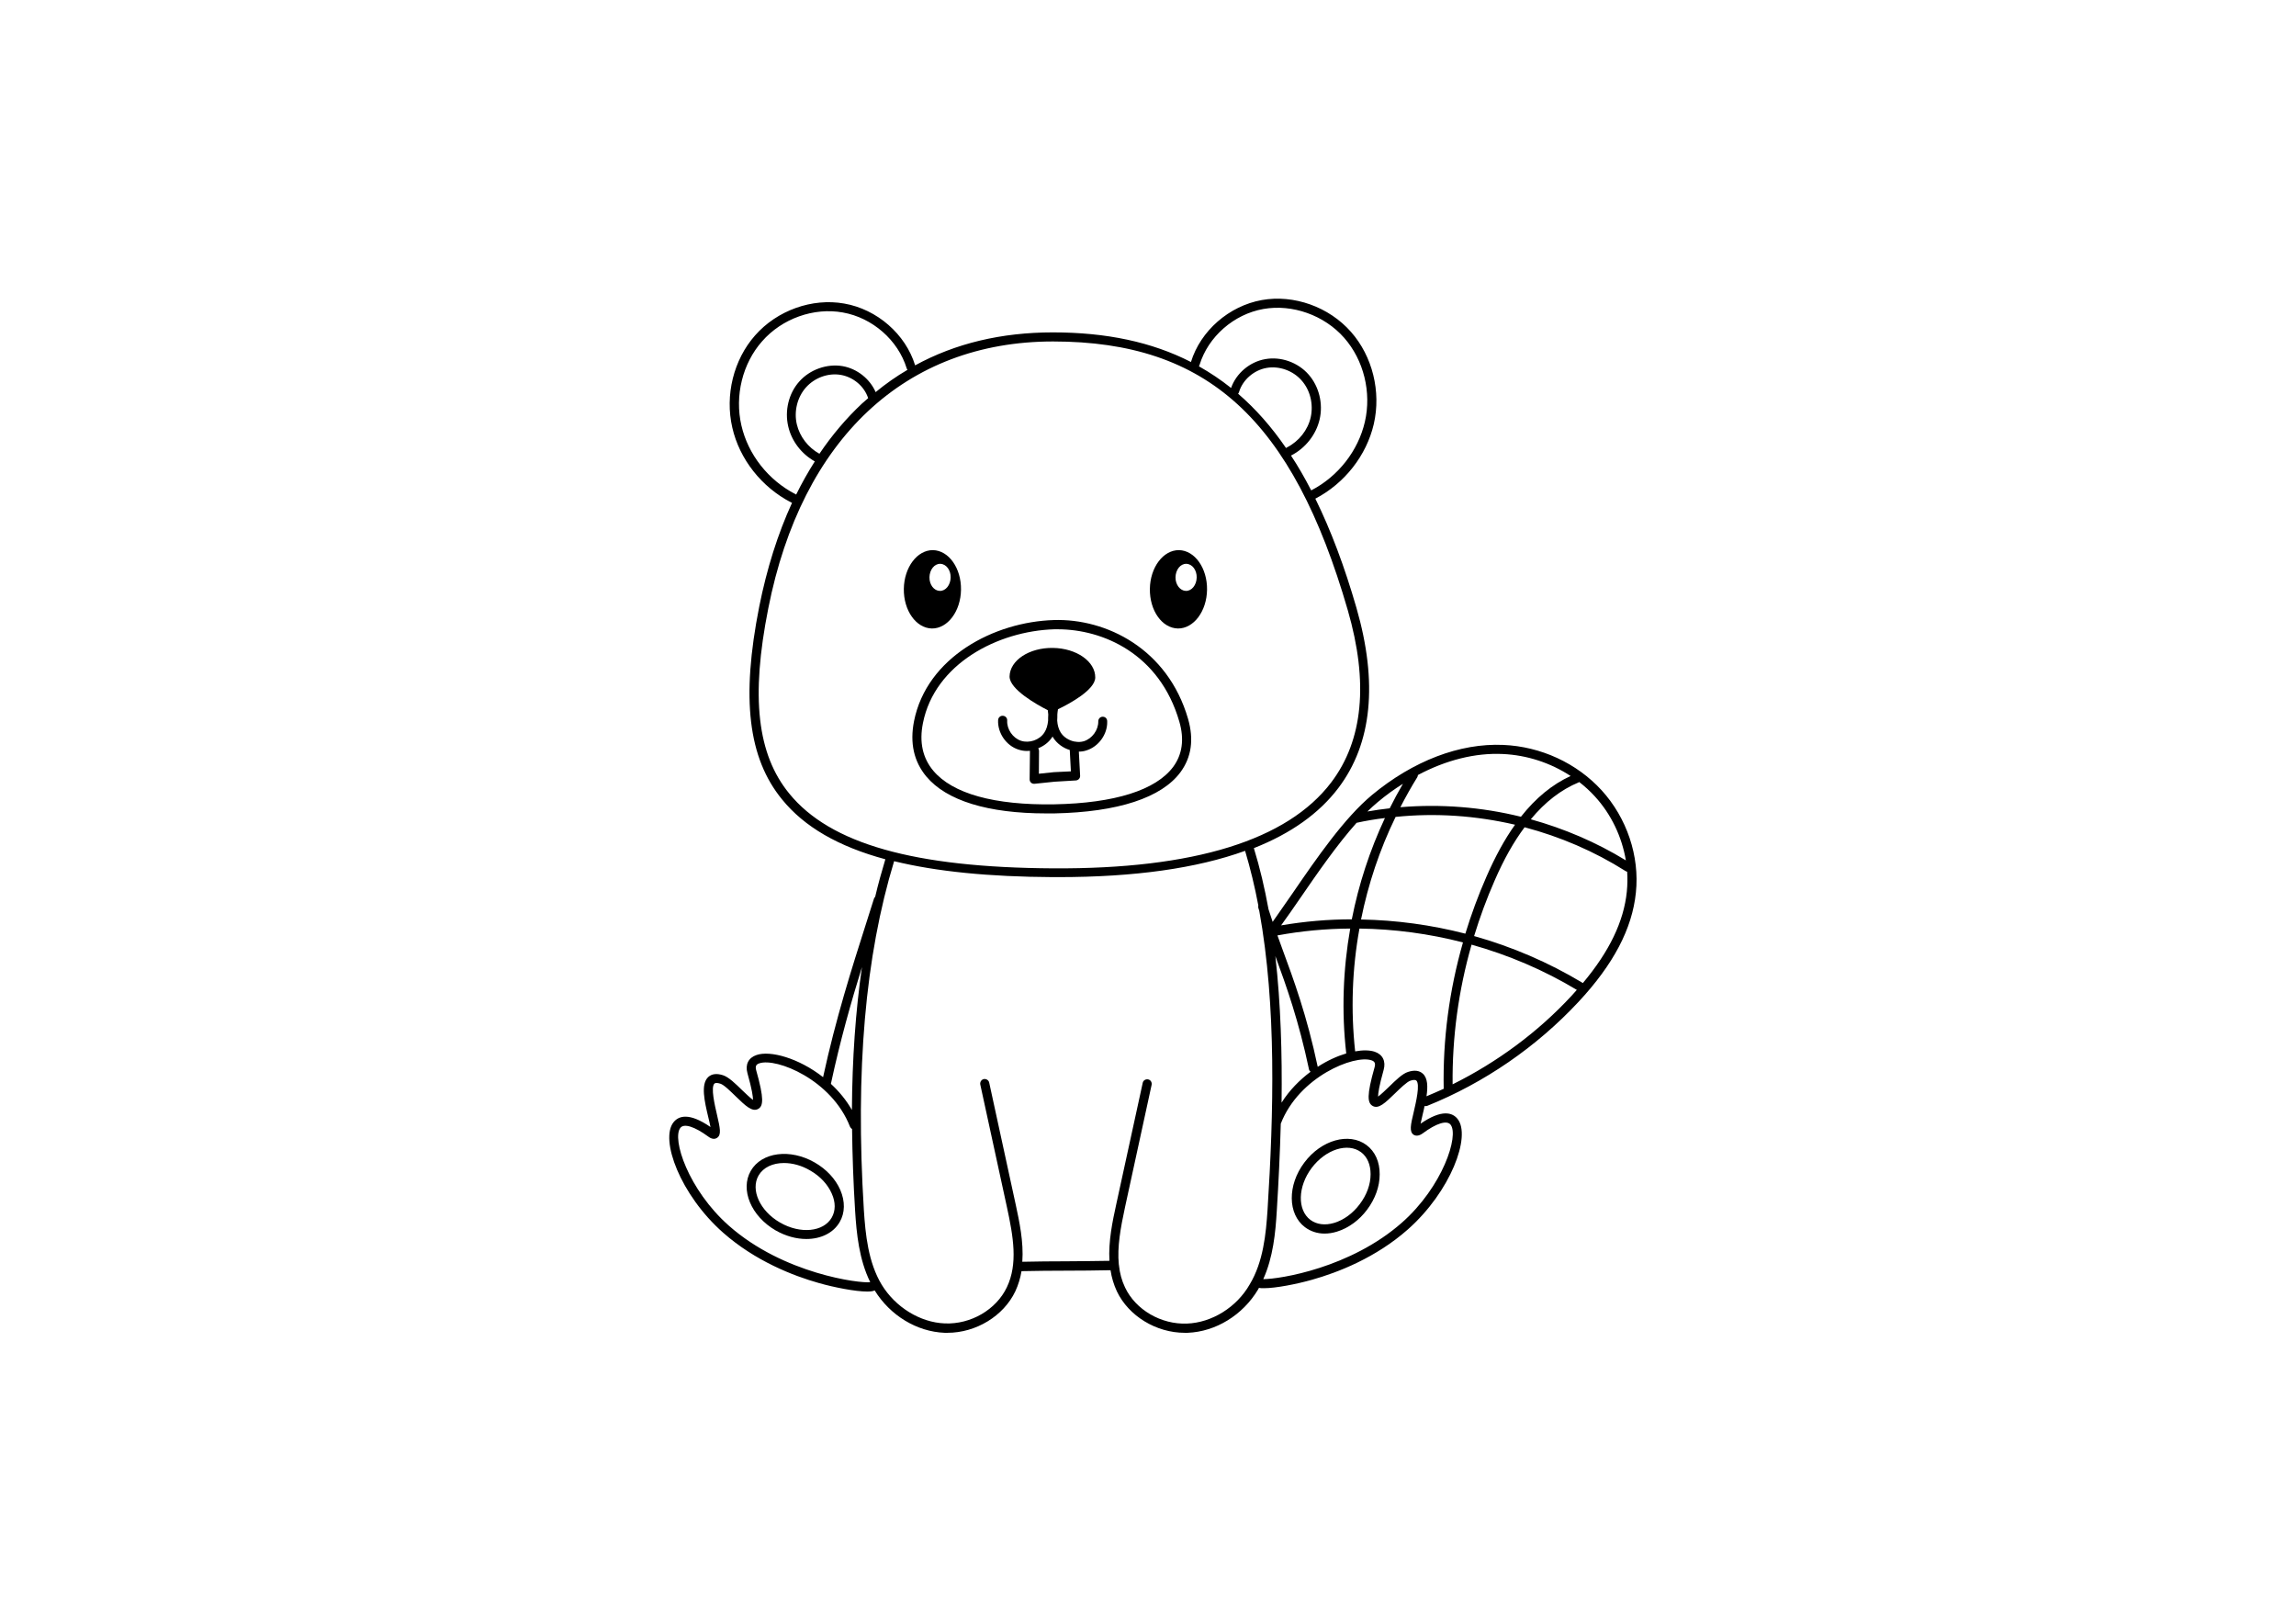 <?xml version='1.0' encoding='UTF-8'?>
<svg xmlns="http://www.w3.org/2000/svg" xmlns:xlink="http://www.w3.org/1999/xlink" width="297" height="210" viewBox="0 0 297 210">
  <rect x="0" y="0" width="297" height="210" fill="white"/>
  <g transform="translate(74.5,31.0) scale(0.206)"><g id="Слой_8">
	<path d="M379.7,334.2c6.8-9.3,8.4-20.4,4.7-33.3c-12.8-44.2-51.5-63.1-84.2-62.1c-37.6,1.1-79.9,23.3-87.9,63.5   c-2.7,13.7-0.1,25.3,7.7,34.7c12.7,15.2,38.7,23.2,75.4,23.2c1.6,0,3.3,0,4.9,0C340.3,359.4,367.8,350.4,379.7,334.2 M224.4,333.4   c-6.7-8-8.9-18-6.5-29.9c7.4-37.3,47.1-57.8,82.4-58.9c0.7,0,1.5,0,2.3,0c28,0,63.9,15.1,76.3,58c3.2,11,1.9,20.5-3.8,28.3   c-10.9,14.7-36.8,22.9-74.9,23.6C262.7,355.1,236.5,347.8,224.4,333.4"/>
</g>
<g id="Слой_7">
	<path d="M644,345.6c-15.6-17-38.1-27.4-61.7-28.4c-27.3-1.2-56.6,10-82.5,31.5c-17.4,14.5-34.6,39.5-49.7,61.5   c-4.5,6.5-8.7,12.6-12.6,18.1c-0.9-2.6-1.8-5.3-2.6-7.9c-2.4-13.2-5.4-26-9.2-38.4c23.3-9.2,41-21.8,53.1-37.8   c21.1-27.9,24.9-66,11.3-113.1c-7.5-26-16.1-48.8-25.8-68.5c18.4-9.6,32.1-27.1,36.7-46.8c4.7-20.4-0.8-42.6-14.3-57.9   c-13.8-15.7-35.8-23.6-56-20c-20.6,3.7-38.5,19.3-44.5,38.9c-24.6-12.6-53.2-18.6-86.7-18.6c-32.3,0-61.3,6.9-86.5,20.7   c-6-19.6-23.9-35.2-44.5-38.8c-20.2-3.6-42.2,4.3-56,20c-13.5,15.3-19,37.5-14.3,57.9c4.5,19.8,18.4,37.4,37,47   c0.2,0.1,0.3,0.1,0.5,0.2c-8.9,19.4-15.8,41.2-20.6,65.2c-11.4,57.6-7,95,14.4,121.1c13.9,17.1,35.2,29.5,64.8,37.5   c-2.3,7.7-4.5,15.5-6.4,23.6c-0.4,0.3-0.7,0.8-0.8,1.3c-1.6,5.2-3.4,10.7-5.3,16.7c-8.3,26-18.6,58.3-26.6,95.2   c-15.3-12-33.2-16.9-41.8-13.9c-5.1,1.7-7.2,6-5.7,11.4c2.9,10.3,3.5,14.8,3.5,16.8c-1.8-1.3-4.7-4.1-6.8-6.1   c-4.3-4.2-8.4-8.2-12-9.4c-4-1.3-7.1-0.9-9.3,1.1c-4.9,4.5-2.3,15.5,0,25.2c0.5,1.9,1,4.3,1.4,6.2c-13.6-9.4-20.1-6.9-23.2-3   c-8.7,10.8,4.2,45.6,31.2,69.4c20.1,17.7,43.8,27,60.2,31.6c9.5,2.7,22.8,5.3,30.2,5.3c2.1,0,3.7-0.2,4.7-0.7   c9.7,15.7,26.4,25.9,43.9,26.6c0.6,0,1.2,0,1.8,0c17.9,0,35.2-10.5,42.6-26c1.9-4.1,3.2-8.4,3.9-12.7c9.4-0.2,18.9-0.3,28.1-0.3   c9.1,0,18.5-0.1,27.8-0.3c0.7,4.6,2,9,4,13.3c7.4,15.5,24.7,26,42.6,26c0.6,0,1.2,0,1.8,0c17.7-0.7,34.6-11.1,44.2-27.1   c0.2-0.4,0.4-0.8,0.6-1.1c0.9,0.2,1.9,0.2,3.1,0.2c7.5,0,20.7-2.6,30.2-5.3c16.4-4.6,40.2-13.9,60.2-31.6   c26.9-23.8,39.9-58.6,31.2-69.4c-3.1-3.9-9.7-6.3-23.2,3c0.4-1.9,0.9-4.2,1.4-6.2c0.4-1.6,0.8-3.3,1.1-4.9c0.2,0,0.4,0.1,0.6,0.1   c0.4,0,0.7-0.1,1.1-0.2c35.8-14.4,68.6-37,94.9-65.2c22-23.6,33.8-46,36.1-68.7C668,387,659.9,363,644,345.6 M639.8,349.5   c10.3,11.2,17,25.4,19.5,40.2c-18.6-11.4-38.8-20-59.7-25.8c9-10.9,19-18.6,30.1-23.2c0.1,0,0.2-0.1,0.3-0.2   C633.5,343.2,636.8,346.2,639.8,349.5 M582,322.9c15.3,0.7,30.1,5.6,42.6,13.8c-11.5,5.3-21.9,13.8-31.2,25.6   c-24.7-6.1-50.3-8.1-75.7-6c3.3-6.4,6.8-12.7,10.6-18.8c0.3-0.5,0.4-1,0.4-1.4C546.4,326.7,564.7,322.1,582,322.9 M483.7,510.8   c0,0,0,0.1,0,0.1c-5.7,1.7-11.9,4.5-17.9,8.4c-6.8-32.2-15.1-54.7-22.4-74.5c-1-2.7-2-5.4-2.9-8c15.1-2.8,30.4-4.2,45.7-4.3   C481.7,458.2,480.7,484.6,483.7,510.8 M439.2,449.8c7,19,14.7,40.7,21.1,71c0.1,0.7,0.5,1.2,1,1.6c-6.8,5.1-13.3,11.6-18.2,19.4   C443.5,511.1,442.6,479.9,439.2,449.8 M589.7,367.3c-6.5,9.1-12.4,19.9-17.9,32.5c-5.2,11.8-9.6,23.8-13.3,35.9   c-21.4-5.5-43.4-8.5-65.5-8.9c4.5-22.3,11.7-43.9,21.7-64.4C539.8,359.8,565.2,361.6,589.7,367.3 M503.5,353.1   c5.1-4.3,10.4-8.1,15.8-11.5c-2.9,5-5.7,10.2-8.3,15.4c-4.7,0.5-9.3,1.2-14,2C499.2,356.9,501.3,354.9,503.5,353.1 M454.8,413.4   c11-16,23.1-33.5,35.4-47.3c5.9-1.3,11.9-2.3,17.8-3c-9.5,20.3-16.5,41.7-20.8,63.6c-14.9,0-29.7,1.3-44.4,3.8   C446.6,425.3,450.6,419.5,454.8,413.4 M391.6,78.6c5.4-17.7,21.5-31.8,40.1-35.1c18.2-3.2,38.2,3.9,50.7,18.1   c12.3,14,17.3,34.2,13,52.8c-4.2,18.1-16.7,34.2-33.7,43c-4-7.8-8.2-15.1-12.7-21.9c0,0,0,0,0.1,0c9-4.6,15.7-13.1,17.9-22.7   c2.3-9.9-0.4-20.7-6.9-28.1c-6.7-7.7-17.5-11.5-27.3-9.7c-9.7,1.7-18.2,8.9-21.4,18.1c-6.4-5.1-13.1-9.6-20.2-13.6   C391.4,79.2,391.5,78.9,391.6,78.6 M445.9,130.8c-9.1-13.3-19.1-24.6-30.1-34.1c0.3-0.3,0.5-0.7,0.6-1.1   c2.3-7.6,9.3-13.7,17.3-15.1c7.9-1.4,16.6,1.7,22,7.9c5.4,6.1,7.5,14.9,5.7,23.1c-1.8,8-7.4,15.1-14.9,18.9   C446.3,130.5,446.1,130.7,445.9,130.8 M137.9,159.8c-17.1-8.8-29.8-24.9-34-43.2c-4.3-18.6,0.7-38.9,13-52.8   c12.5-14.3,32.5-21.4,50.7-18.1c18.6,3.3,34.7,17.4,40.1,35.1c0.1,0.3,0.3,0.7,0.5,0.9c-7,4.1-13.7,8.8-20,14   c-3.6-8.3-11.6-14.7-20.7-16.3c-9.8-1.7-20.6,2.1-27.3,9.7c-6.6,7.4-9.2,18.2-6.9,28.1c2.1,9.2,8.3,17.3,16.7,22   c-4.2,6.6-8.1,13.5-11.7,20.8C138.1,159.9,138,159.9,137.9,159.8 M152.9,134.4c-7.1-3.9-12.4-10.8-14.2-18.5   c-1.9-8.1,0.3-17,5.7-23.1c5.5-6.2,14.1-9.3,22-7.9c7.9,1.4,14.7,7.2,17.1,14.6c-1.3,1.1-2.6,2.3-3.9,3.4   C169.7,112.2,160.8,122.7,152.9,134.4 M134,347.8c-20.2-24.7-24.3-60.6-13.2-116.4C141.8,125,207,63.9,299.6,63.9   c96.8,0,150.4,48.9,185.1,168.8c13.1,45.3,9.6,81.6-10.4,108c-27.5,36.3-86.2,54.5-174.6,54C212.3,394.2,159.7,379.3,134,347.8    M179.6,456.7c-4,27.7-6.1,57.5-6.3,89.7c-3.6-6.3-8.2-11.8-13.2-16.4C165.9,502.9,172.9,478.3,179.6,456.7 M96.1,619.1   c-25.6-22.6-36-54.7-30.5-61.5c2.3-2.9,8.9-0.8,17.5,5.5c2.1,1.6,4,1.8,5.5,0.8c2.9-1.9,1.9-6.1,0-14.4c-1.4-6.1-4.1-17.4-1.6-19.7   c0.5-0.5,1.9-0.5,3.7,0.1c2.3,0.7,6.4,4.8,9.7,8c6,5.8,10.3,10,14.1,7.8c3.1-1.8,3.8-6.2-1.3-24.2c-0.8-2.8,0.2-3.8,2-4.4   c10.6-3.6,45.4,10.2,56.9,39.8c0.3,0.6,0.7,1.1,1.3,1.5c0.2,16.5,0.8,33.5,1.9,51.2c0.9,14.4,2.5,30.7,9.5,44.9   C178.5,655.4,130.4,649.4,96.1,619.1 M383.8,680.5c-16.4,0.7-32.4-8.7-39-22.7c-2.1-4.4-3.3-9-3.8-13.8c0,0,0,0,0,0   c0-0.2,0-0.4-0.1-0.6c-1.1-11,1.1-23,3.9-36l16.7-76.8c0.3-1.5-0.6-3.1-2.2-3.4c-1.5-0.3-3.1,0.6-3.4,2.2L339.2,606   c-2.2,10.1-4.9,22.7-4.2,35.1c-9.1,0.2-18.3,0.2-27.3,0.3c-9,0-18.2,0.1-27.4,0.3c0.9-12.6-1.9-25.4-4.1-35.7l-16.7-76.8   c-0.3-1.5-1.9-2.5-3.4-2.2c-1.5,0.3-2.5,1.9-2.2,3.4l16.7,76.8c4.1,18.9,7,35.8,0,50.5c-6.7,14.1-22.7,23.4-39,22.7   c-15.5-0.6-31-10.2-39.6-24.3c-8.5-14.1-10.2-31.6-11.2-46.9c-5.4-87.6,0.8-159.2,19-219c26.6,6.5,59.6,9.8,99.6,10   c1.2,0,2.4,0,3.6,0c47.7,0,86.8-5.5,117.2-16.5c3.3,11.1,6.1,22.6,8.3,34.3c-0.1,0.5-0.1,1,0,1.5c0.2,0.6,0.4,1.2,0.6,1.9   c10.9,60,9,127.4,5.2,187.6c-1,15.3-2.7,32.8-11.2,46.9C414.9,670.3,399.3,679.9,383.8,680.5 M531.7,561.1   c8.6-6.4,15.2-8.4,17.5-5.5c5.5,6.8-4.9,38.9-30.5,61.5c-32.3,28.5-76.7,35.5-87.1,35.5c6.2-13.7,7.7-29.2,8.5-42.9   c1.1-17.7,2-36.1,2.5-54.7c0,0,0,0,0,0c11.5-29.6,46.2-43.4,56.9-39.8c1.8,0.6,2.8,1.6,2,4.4c-5.1,17.9-4.4,22.3-1.3,24.2   c3.8,2.3,8.1-2,14.1-7.8c3.3-3.2,7.5-7.3,9.7-8c1.8-0.6,3.1-0.6,3.7-0.1c2.5,2.3-0.2,13.6-1.6,19.7c-2,8.3-2.9,12.5,0,14.4   C527.7,562.9,529.6,562.6,531.7,561.1 M534.1,537.8c0.9-6,0.8-11.4-2.3-14.2c-2.2-2-5.3-2.4-9.3-1.1c-3.5,1.1-7.6,5.1-12,9.4   c-2.1,2-5,4.8-6.8,6.1c0-2,0.6-6.5,3.5-16.8c1.5-5.4-0.6-9.7-5.7-11.4c-3.1-1-7.3-1.1-12.2-0.2c-2.8-25.8-1.9-51.8,2.7-77.1   c21.9,0.3,43.7,3.2,65,8.7c-8.6,30.1-12.7,60.8-12.1,91.9C541.3,534.7,537.7,536.3,534.1,537.8 M550.5,530.3   c-0.3-29.6,3.7-59,11.9-87.7c23.2,6.5,45.5,16,66.1,28.4c-1.1,1.2-2.2,2.4-3.3,3.7C604.1,497.5,578.5,516.4,550.5,530.3    M659.9,409.3c-1.9,18.8-11,37.6-27.6,57.4c-0.1-0.1-0.3-0.2-0.5-0.3c-21.1-12.7-44-22.5-67.8-29.2c3.6-11.8,7.9-23.5,13-35.1   c5.7-13.1,11.9-24.1,18.7-33.2c22.3,5.9,43.8,15.1,63.4,27.5c0.3,0.2,0.6,0.3,1,0.4C660.4,400.9,660.3,405.1,659.9,409.3"/>
</g>
<g id="Слой_6">
	<path d="M378,244.1c9.9,0.1,18.1-10.8,18.3-24.3c0.2-13.6-7.7-24.7-17.6-24.9c-9.9-0.1-18.1,10.8-18.3,24.3   C360.2,232.8,368,243.9,378,244.1 M383.3,203.5c3.7,0.1,6.6,3.9,6.5,8.6c-0.1,4.7-3.1,8.5-6.8,8.4c-3.6-0.1-6.6-3.9-6.5-8.6   C376.6,207.2,379.6,203.4,383.3,203.5"/>
</g>
<g id="Слой_5">
	<path d="M223.5,244.1c9.9,0.1,18.1-10.8,18.3-24.3c0.2-13.6-7.7-24.7-17.6-24.9c-9.9-0.1-18.1,10.8-18.3,24.3   C205.7,232.8,213.6,243.9,223.5,244.1 M228.8,203.5c3.7,0.1,6.6,3.9,6.5,8.6c-0.1,4.7-3.1,8.5-6.8,8.4c-3.7-0.1-6.6-3.9-6.5-8.6   C222.1,207.2,225.1,203.4,228.8,203.5"/>
</g>
<g id="Слой_4">
	<path d="M330.8,299.5c-1.6,0-2.8,1.3-2.8,2.9c0.1,5.5-3.9,10.9-9.1,12.5c-1.8,0.5-3.6,0.6-5.5,0.2c-0.1,0-0.2,0-0.3,0   c-3.5-0.7-6.8-2.7-8.7-5.7c-1.3-2.1-2-4.6-2.2-7.5c0.1-1.3,0.1-2.6,0.1-3.9c0.1-1,0.2-2.1,0.4-3.2c7.5-3.6,23.3-12.2,23.4-19.9   c0.1-10.1-11.8-18.4-26.6-18.6c-14.9-0.2-27,7.8-27.2,17.9c-0.1,8.1,17.3,17.8,24,21.2c0.1,0.9,0.2,1.8,0.3,2.7   c-0.1,1.4-0.1,2.7-0.1,3.9c-0.3,2.9-1,5.4-2.4,7.5c-3,4.6-9.4,6.8-14.6,5.1c-5.2-1.7-9-7.3-8.7-12.7c0.1-1.6-1.1-2.9-2.7-3   c-1.6-0.1-2.9,1.1-3,2.7c-0.4,8,5,16,12.7,18.5c1.8,0.6,3.6,0.9,5.4,0.9c0.6,0,1.3-0.1,1.9-0.1c0,0.1,0,0.3,0,0.4l-0.2,17.5   c0,0.8,0.3,1.6,0.9,2.1c0.5,0.5,1.2,0.7,1.9,0.7c0.1,0,0.2,0,0.3,0l12.5-1.3l13.4-0.8c1.6-0.1,2.8-1.4,2.7-3l-0.8-15.1   c1.6,0,3.1-0.2,4.6-0.7c7.7-2.3,13.4-10.1,13.2-18.1C333.7,300.7,332.4,299.5,330.8,299.5 M300.2,334.3l-9.5,1l0.1-14.3   c0-0.6-0.2-1.2-0.5-1.7c3.5-1.4,6.6-3.7,8.7-6.9c0.1-0.2,0.2-0.4,0.3-0.5c0.1,0.2,0.2,0.4,0.3,0.6c2.4,3.8,6.2,6.6,10.5,7.9   l0.7,13.4L300.2,334.3z"/>
</g>
<g id="Слой_3">
	<path d="M496.4,568.4c-10.9-8.1-28.4-3.2-39,11c-10.7,14.2-10.5,32.4,0.4,40.6c3.5,2.6,7.7,4,12.3,4c2.5,0,5.1-0.4,7.7-1.2   c7.2-2.2,14-7.1,19-13.8c5.1-6.8,7.9-14.6,7.9-22.1C504.8,579,501.8,572.4,496.4,568.4 M492.2,605.5c-4.3,5.8-10.1,10-16.1,11.8   c-5.7,1.7-11,1-14.9-1.9c-8.3-6.2-8-20.9,0.8-32.6c8.8-11.7,22.7-16.1,31-9.9c3.9,2.9,6,7.8,6,13.8   C499,593.1,496.6,599.7,492.2,605.5"/>
</g>
<g id="Слой_2">
	<path d="M150,579.4c-15.4-8.9-33.4-6.6-40.2,5.2c-6.8,11.8,0.2,28.5,15.6,37.4c6.3,3.6,13,5.4,19.3,5.4c9,0,16.9-3.7,20.9-10.6   c3.4-5.8,3.5-13,0.4-20.2C163,589.7,157.3,583.6,150,579.4 M160.6,614c-5.2,9-19.7,10.4-32.4,3.1c-12.7-7.3-18.7-20.6-13.5-29.6   c3-5.1,8.9-7.8,15.9-7.8c5.3,0,11.1,1.5,16.5,4.7c6.3,3.6,11.1,8.8,13.6,14.6C163.1,604.4,163.1,609.7,160.6,614"/>
</g>
</g>
</svg>
